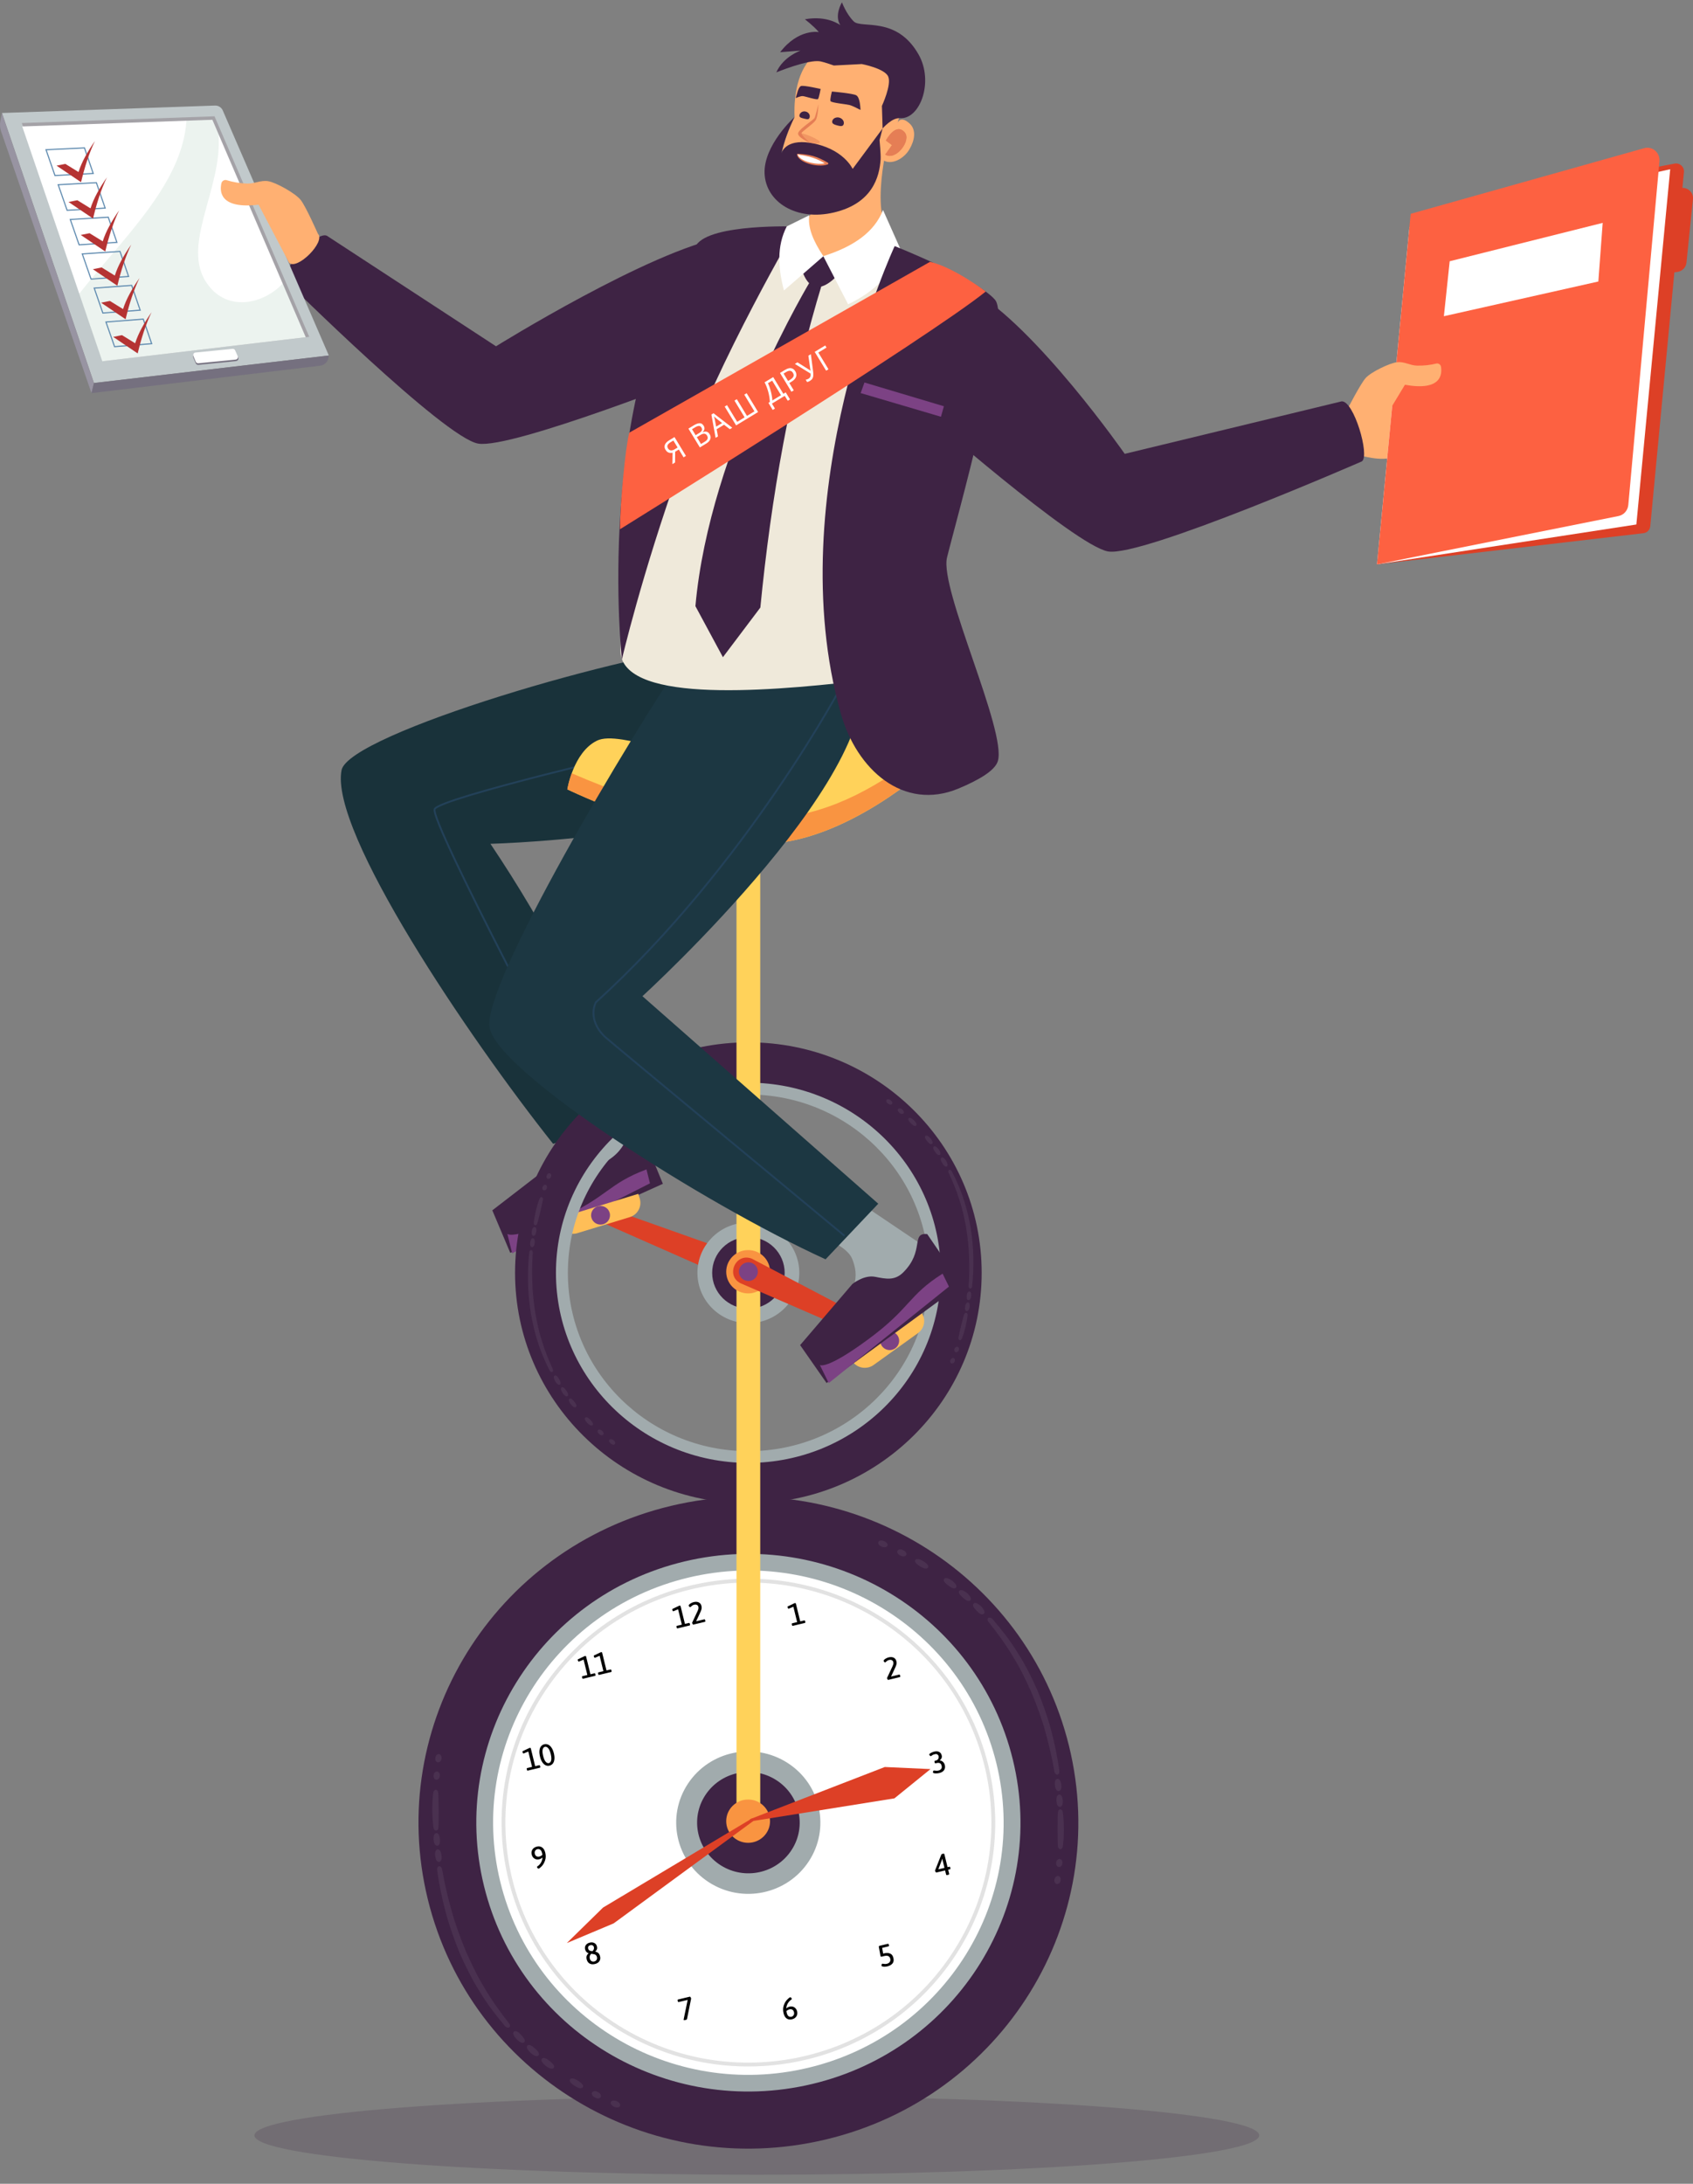 <svg width="456" height="588" viewBox="0 0 456 588" fill="none" xmlns="http://www.w3.org/2000/svg">
<rect x="0" y="0" width="456" height="588" fill="#808080" stroke="none"/>
<path d="M189.272 100.602C189.272 100.602 137.92 120.921 128.837 119.451C119.737 117.998 76.868 75.454 76.868 75.454C75.286 73.297 85.097 62.075 88.056 63.481L133.6 93.24C133.6 93.24 175.14 67.404 195.095 63.825C215.066 60.246 207.296 95.741 189.272 100.602Z" fill="#3E2344"/>
<path d="M88.563 95.71L25.311 103.118L0.53 30.424L57.91 28.424C58.812 28.392 59.635 28.908 59.999 29.736L88.563 95.71Z" fill="#C1C9CB"/>
<path d="M0.513 30.429L0.102 32.554C-0.088 33.508 -0.009 34.492 0.308 35.415L24.646 105.858L25.295 103.139L0.513 30.429Z" fill="#9894A2"/>
<path d="M24.646 105.853L86.268 98.461C87.376 98.32 88.278 97.476 88.452 96.382L88.563 95.725L25.311 103.134L24.646 105.853Z" fill="#75707F"/>
<path d="M83.293 90.693L27.732 97.242L5.878 33.128L57.783 31.315L83.293 90.693Z" fill="#A4A2A7"/>
<path d="M82.343 90.802L27.558 97.273L5.989 34.05L57.198 32.253L82.343 90.802Z" fill="white"/>
<path opacity="0.1" d="M56.027 76.688C48.257 66.466 60.031 50.946 58.859 36.176L57.182 32.253L50.219 32.503C49.08 49.555 33.271 63.934 21.339 79.095L27.542 97.273L82.328 90.818L76.14 76.36C70.886 81.924 61.376 83.956 56.027 76.688Z" fill="#3C8460"/>
<path d="M52.071 96.272L52.735 97.835C52.846 98.101 53.131 98.257 53.416 98.242L63.496 97.242C63.939 97.195 64.461 96.82 64.082 96.085L63.322 94.741C63.211 94.475 62.926 94.334 62.642 94.35L52.387 95.163C51.96 95.21 51.897 95.866 52.071 96.272Z" fill="#75707F"/>
<path d="M52.071 95.85L52.735 97.413C52.846 97.679 53.131 97.835 53.416 97.82L63.496 96.82C63.939 96.773 64.224 96.304 64.034 95.897L63.322 94.319C63.211 94.053 62.926 93.912 62.642 93.928L52.609 94.928C52.166 94.991 51.897 95.444 52.071 95.85Z" fill="white"/>
<path d="M25.105 46.711L14.803 47.258L12.398 40.319L22.747 39.818L25.105 46.711Z" stroke="#5E8AAF" stroke-width="0.304" stroke-miterlimit="10"/>
<path d="M28.318 56.025L18.079 56.634L15.674 49.742L25.96 49.195L28.318 56.025Z" stroke="#5E8AAF" stroke-width="0.304" stroke-miterlimit="10"/>
<path d="M31.483 65.263L21.307 65.919L18.933 59.105L29.156 58.48L31.483 65.263Z" stroke="#5E8AAF" stroke-width="0.304" stroke-miterlimit="10"/>
<path d="M34.632 74.438L24.52 75.141L22.162 68.373L32.321 67.701L34.632 74.438Z" stroke="#5E8AAF" stroke-width="0.304" stroke-miterlimit="10"/>
<path d="M37.749 83.519L27.701 84.284L25.374 77.579L35.471 76.845L37.749 83.519Z" stroke="#5E8AAF" stroke-width="0.304" stroke-miterlimit="10"/>
<path d="M40.851 92.537L30.865 93.35L28.539 86.707L38.588 85.926L40.851 92.537Z" stroke="#5E8AAF" stroke-width="0.304" stroke-miterlimit="10"/>
<path d="M15.23 44.6L17.604 44.132L21.149 46.32C22.003 43.584 23.618 40.787 25.564 37.973C24.013 41.177 22.811 44.96 21.829 49.055L15.23 44.6Z" fill="#B53333"/>
<path d="M18.459 54.385L20.832 53.916L24.377 56.105C25.232 53.369 26.846 50.571 28.792 47.758C27.241 50.962 26.039 54.745 25.058 58.84L18.459 54.385Z" fill="#B53333"/>
<path d="M21.75 63.263L24.124 62.794L27.669 64.982C28.523 62.247 30.137 59.449 32.084 56.635C30.533 59.84 29.331 63.622 28.349 67.718L21.75 63.263Z" fill="#B53333"/>
<path d="M25.01 72.484L27.384 72.015L30.929 74.204C31.783 71.468 33.397 68.67 35.344 65.857C33.793 69.061 32.59 72.844 31.609 76.939L25.01 72.484Z" fill="#B53333"/>
<path d="M27.226 81.503L29.599 81.034L33.144 83.222C33.999 80.487 35.613 77.689 37.559 74.875C36.008 78.08 34.806 81.862 33.825 85.958L27.226 81.503Z" fill="#B53333"/>
<path d="M30.486 90.709L32.859 90.24L36.404 92.428C37.259 89.693 38.873 86.895 40.819 84.081C39.268 87.286 38.066 91.068 37.085 95.163L30.486 90.709Z" fill="#B53333"/>
<path d="M85.619 62.934C85.619 62.934 82.486 55.823 81.062 53.931C79.638 52.04 74.273 49.117 72.247 48.789C70.222 48.461 68.576 49.493 66.582 49.43C64.762 49.383 62.847 49.071 60.901 48.477C60.315 48.398 59.761 48.774 59.635 49.352C59.144 51.524 59.16 56.354 69.652 55.119L77.865 70.749C80.033 72.875 87.803 65.06 85.619 62.934Z" fill="#FFB072"/>
<path d="M161.404 282.72L169.317 305.055C169.317 305.055 172.007 309.354 172.64 310.917C173.273 312.448 174.333 317.325 174.333 317.325C172.956 319.513 166.943 322.436 163.446 322.795L162.639 322.53C162.639 322.53 162.18 323.124 158.192 325.89C154.125 328.719 140.911 334.283 138.284 333.47C138.284 333.47 133.932 327.578 138.901 324.03C151.34 315.152 151.878 310.698 151.15 306.118C150.232 300.351 146.276 286.597 146.276 286.597L161.404 282.72Z" fill="#A1ABAD"/>
<path d="M149.757 312.667C149.757 312.667 153.286 310.792 156.166 311.995C158.888 313.136 161.088 314.152 163.81 312.402C170.788 307.916 168.019 302.273 172.323 303.602L178.543 318.747L137.43 337.331L132.603 325.89L149.757 312.667Z" fill="#3E2344"/>
<path d="M136.654 332.22C136.654 332.22 138.015 333.971 150.913 328.063C163.81 322.17 163.762 318.747 174.128 314.871L175.061 318.622L137.952 337.456L136.654 332.22Z" fill="#7C4284"/>
<path d="M195.602 173.468C170.029 175.219 93.959 197.554 91.997 207.369C88.705 223.906 126.273 279.423 148.982 307.994L170.06 300.257C159.663 273.718 147.004 249.367 132.097 227.203C132.097 227.203 214.702 225.093 228.486 199.632C242.269 174.172 225.115 171.452 195.602 173.468Z" fill="#19323A"/>
<path d="M175.33 201.617C175.33 201.617 118.614 214.793 117.079 217.841C115.544 220.889 156.087 297.162 156.087 297.162" stroke="#234159" stroke-width="0.5" stroke-miterlimit="10"/>
<path opacity="0.2" d="M339.164 574.966C339.164 580.812 278.587 585.563 203.846 585.563C129.106 585.563 68.528 580.828 68.528 574.966C68.528 569.121 129.106 564.369 203.846 564.369C278.571 564.369 339.164 569.105 339.164 574.966Z" fill="#3E2344"/>
<path d="M161.42 328.828C158.287 327.89 159.489 323.952 162.623 324.874L202.295 338.941C206.995 340.332 204.875 347.318 200.175 345.912L161.42 328.828Z" fill="#DD4026"/>
<path d="M169.633 327.718L155.533 332.032C153.397 332.689 151.134 331.501 150.469 329.391L150.074 328.14L171.912 321.451L172.307 322.701C172.956 324.827 171.769 327.062 169.633 327.718Z" fill="#FFBE57"/>
<path d="M164.221 326.609C164.569 327.953 163.73 329.328 162.369 329.656C161.008 330 159.616 329.172 159.284 327.828C158.935 326.484 159.774 325.108 161.135 324.78C162.496 324.452 163.889 325.265 164.221 326.609Z" fill="#7C4284"/>
<path d="M199.447 343.723C198.608 342.614 198.83 341.035 199.953 340.191C201.077 339.363 202.675 339.582 203.53 340.691C204.368 341.801 204.147 343.38 203.023 344.224C201.884 345.052 200.286 344.833 199.447 343.723Z" fill="#7C4284"/>
<path d="M262.03 527.715C282.729 494.795 272.473 451.559 239.124 431.145C205.775 410.731 161.96 420.869 141.262 453.789C120.563 486.709 130.819 529.945 164.168 550.359C197.517 570.773 241.332 560.635 262.03 527.715Z" fill="white"/>
<path d="M253.084 477.381C252.804 477.448 252.529 477.488 252.259 477.502C251.994 477.514 251.771 477.499 251.589 477.457C251.413 477.413 251.314 477.346 251.292 477.254C251.274 477.179 251.288 477.076 251.336 476.945C251.388 476.808 251.441 476.732 251.494 476.719C251.521 476.713 251.603 476.719 251.738 476.738C251.91 476.765 252.08 476.782 252.246 476.787C252.418 476.792 252.609 476.769 252.819 476.719C253.099 476.652 253.324 476.513 253.495 476.301C253.67 476.083 253.713 475.797 253.627 475.442C253.54 475.087 253.381 474.858 253.15 474.753C252.924 474.642 252.622 474.632 252.245 474.722L251.995 474.782C251.93 474.797 251.876 474.787 251.833 474.752C251.795 474.71 251.763 474.638 251.738 474.536L251.712 474.431C251.687 474.329 251.683 474.253 251.699 474.203C251.721 474.153 251.764 474.12 251.829 474.104L252.039 474.054C252.27 473.999 252.45 473.905 252.577 473.772C252.702 473.634 252.78 473.484 252.809 473.324C252.843 473.162 252.843 473.008 252.807 472.863C252.759 472.664 252.649 472.508 252.479 472.395C252.309 472.282 252.068 472.263 251.755 472.338C251.54 472.389 251.367 472.45 251.236 472.521C251.105 472.592 250.985 472.672 250.876 472.761C250.799 472.819 250.747 472.852 250.72 472.858C250.666 472.871 250.587 472.827 250.483 472.727C250.379 472.627 250.317 472.536 250.297 472.455C250.264 472.321 250.4 472.169 250.707 471.999C251.013 471.829 251.33 471.705 251.658 471.627C252.159 471.507 252.588 471.536 252.944 471.712C253.301 471.889 253.535 472.206 253.647 472.663C253.713 472.932 253.694 473.181 253.591 473.41C253.487 473.64 253.329 473.831 253.116 473.985L253.124 474.017C253.425 474.036 253.702 474.155 253.955 474.373C254.212 474.585 254.386 474.879 254.478 475.256C254.571 475.632 254.562 475.97 254.453 476.269C254.343 476.563 254.165 476.804 253.921 476.994C253.675 477.178 253.396 477.307 253.084 477.381Z" fill="black"/>
<path d="M145.069 503.146C144.977 503.168 144.887 503.124 144.797 503.014C144.713 502.904 144.66 502.805 144.639 502.719C144.625 502.66 144.64 502.617 144.684 502.589C145.135 502.288 145.48 501.927 145.718 501.505C145.961 501.077 146.095 500.624 146.121 500.146C145.871 500.382 145.557 500.545 145.181 500.635C144.911 500.699 144.643 500.695 144.374 500.623C144.106 500.55 143.866 500.408 143.654 500.197C143.447 499.979 143.301 499.698 143.217 499.354C143.13 498.999 143.136 498.673 143.234 498.377C143.331 498.075 143.498 497.824 143.734 497.626C143.976 497.426 144.258 497.287 144.581 497.21C145.136 497.077 145.613 497.151 146.012 497.432C146.415 497.705 146.698 498.175 146.862 498.842C147.05 499.611 147.031 500.313 146.804 500.947C146.583 501.581 146.287 502.095 145.917 502.491C145.545 502.881 145.262 503.1 145.069 503.146ZM145.255 499.892C145.551 499.821 145.83 499.666 146.09 499.428C146.062 499.218 146.036 499.065 146.012 498.968C145.896 498.495 145.72 498.184 145.485 498.036C145.253 497.88 144.997 497.836 144.717 497.903C144.572 497.938 144.436 498.013 144.31 498.128C144.189 498.237 144.101 498.377 144.046 498.55C143.991 498.722 143.99 498.913 144.041 499.123C144.123 499.456 144.275 499.685 144.499 499.808C144.723 499.93 144.975 499.959 145.255 499.892Z" fill="black"/>
<path d="M213.565 437.763C213.5 437.779 213.446 437.769 213.404 437.734C213.365 437.692 213.333 437.619 213.308 437.517L213.282 437.412C213.257 437.31 213.253 437.234 213.27 437.185C213.29 437.129 213.333 437.093 213.397 437.078L214.705 436.765L213.694 432.627L212.415 433.164C212.355 433.178 212.297 433.135 212.238 433.035C212.179 432.935 212.137 432.832 212.111 432.724C212.088 432.633 212.128 432.561 212.229 432.508L214.044 431.647C214.109 431.632 214.175 431.636 214.244 431.659C214.311 431.677 214.35 431.71 214.362 431.759L215.537 436.566L216.611 436.309C216.676 436.294 216.728 436.307 216.766 436.349C216.809 436.384 216.843 436.453 216.868 436.555L216.894 436.66C216.919 436.762 216.921 436.841 216.9 436.897C216.884 436.947 216.843 436.979 216.779 436.995L213.565 437.763Z" fill="black"/>
<path d="M239.235 452.32C239.186 452.332 239.131 452.291 239.068 452.198C239.004 452.099 238.96 452.002 238.937 451.905C238.921 451.84 238.921 451.795 238.937 451.768L240.382 448.691C240.517 448.38 240.597 448.15 240.623 448.001C240.65 447.853 240.642 447.692 240.6 447.52C240.541 447.278 240.408 447.108 240.201 447.009C240 446.909 239.757 446.894 239.472 446.962C239.273 447.009 239.108 447.08 238.977 447.174C238.85 447.261 238.724 447.365 238.6 447.486C238.518 447.569 238.463 447.613 238.436 447.619C238.371 447.635 238.288 447.598 238.187 447.508C238.089 447.412 238.031 447.326 238.013 447.251C237.984 447.133 238.038 447.006 238.176 446.87C238.319 446.734 238.5 446.611 238.718 446.502C238.941 446.386 239.152 446.304 239.351 446.257C239.889 446.128 240.343 446.156 240.713 446.341C241.083 446.525 241.322 446.838 241.43 447.279C241.489 447.521 241.507 447.745 241.483 447.949C241.459 448.154 241.382 448.412 241.253 448.722C241.129 449.03 240.91 449.509 240.595 450.159L239.998 451.421L242.186 450.897C242.251 450.882 242.302 450.892 242.339 450.929C242.382 450.964 242.416 451.033 242.441 451.135L242.467 451.24C242.492 451.342 242.494 451.421 242.473 451.477C242.457 451.527 242.417 451.559 242.352 451.575L239.235 452.32Z" fill="black"/>
<path d="M255.193 504.857C254.983 504.907 254.861 504.865 254.828 504.731L254.558 503.626L252.2 504.19C252.152 504.201 252.088 504.151 252.009 504.039C251.931 503.927 251.88 503.825 251.858 503.734C251.846 503.685 251.844 503.654 251.852 503.641L253.535 499.371C253.58 499.275 253.683 499.208 253.845 499.169L253.998 499.133C254.208 499.082 254.33 499.124 254.363 499.259L255.214 502.743L255.691 502.629C255.755 502.614 255.807 502.627 255.846 502.669C255.889 502.704 255.923 502.773 255.948 502.875L255.973 502.98C255.998 503.082 256 503.161 255.98 503.218C255.964 503.267 255.923 503.3 255.858 503.315L255.382 503.429L255.652 504.534C255.685 504.668 255.596 504.761 255.386 504.811L255.193 504.857ZM254.391 502.94L253.955 501.158C253.887 500.878 253.852 500.656 253.852 500.491L253.815 500.482L252.727 503.338L254.391 502.94Z" fill="black"/>
<path d="M239.085 529.436C238.799 529.504 238.532 529.542 238.283 529.551C238.033 529.553 237.831 529.531 237.677 529.482C237.528 529.432 237.444 529.367 237.424 529.287C237.404 529.206 237.421 529.099 237.474 528.967C237.526 528.83 237.582 528.754 237.641 528.74C237.662 528.734 237.694 528.735 237.735 528.743C237.782 528.748 237.821 528.753 237.85 528.758C238.024 528.79 238.191 528.81 238.352 528.817C238.513 528.824 238.699 528.802 238.909 528.752C239.232 528.675 239.478 528.517 239.647 528.277C239.821 528.03 239.865 527.735 239.781 527.391C239.699 527.052 239.525 526.821 239.261 526.696C238.997 526.571 238.644 526.562 238.203 526.667L237.46 526.845C237.368 526.867 237.299 526.863 237.252 526.835C237.209 526.8 237.176 526.733 237.152 526.637L236.714 524.249C236.697 524.156 236.705 524.083 236.737 524.03C236.775 523.975 236.84 523.937 236.931 523.915L239.144 523.386C239.209 523.37 239.26 523.384 239.299 523.426C239.342 523.461 239.376 523.53 239.401 523.632L239.432 523.761C239.455 523.852 239.455 523.923 239.433 523.974C239.417 524.024 239.376 524.056 239.312 524.071L237.6 524.481L237.873 526.02L238.229 525.935C238.789 525.801 239.29 525.824 239.733 526.003C240.179 526.175 240.477 526.567 240.627 527.18C240.782 527.815 240.7 528.318 240.381 528.69C240.066 529.056 239.634 529.305 239.085 529.436Z" fill="black"/>
<path d="M184.547 543.915C184.418 543.946 184.319 543.958 184.249 543.952C184.184 543.945 184.145 543.914 184.132 543.86C184.13 543.85 184.131 543.809 184.137 543.74L185.22 538.486L182.806 539.064C182.741 539.079 182.687 539.069 182.645 539.034C182.606 538.992 182.574 538.92 182.549 538.818L182.523 538.713C182.498 538.611 182.494 538.535 182.511 538.486C182.531 538.429 182.574 538.394 182.638 538.378L185.828 537.615C185.866 537.606 185.921 537.659 185.995 537.772C186.067 537.88 186.114 537.98 186.136 538.071C186.144 538.103 186.146 538.137 186.144 538.172L185.039 543.652C185.018 543.754 184.905 543.829 184.701 543.878L184.547 543.915Z" fill="black"/>
<path d="M160.235 528.827C159.681 528.959 159.206 528.917 158.81 528.698C158.415 528.48 158.152 528.104 158.022 527.572C157.929 527.19 157.933 526.87 158.035 526.612C158.136 526.349 158.306 526.124 158.545 525.936C158.045 525.776 157.728 525.425 157.595 524.882C157.489 524.447 157.552 524.064 157.785 523.735C158.017 523.401 158.372 523.177 158.851 523.062C159.314 522.951 159.725 522.987 160.083 523.169C160.441 523.351 160.672 523.657 160.777 524.087C160.854 524.399 160.848 524.668 160.761 524.894C160.672 525.114 160.524 525.312 160.316 525.487C160.645 525.55 160.921 525.675 161.143 525.861C161.363 526.041 161.523 526.333 161.622 526.737C161.748 527.253 161.686 527.697 161.435 528.07C161.184 528.443 160.784 528.696 160.235 528.827ZM159.573 525.383C159.927 525.036 160.058 524.677 159.968 524.306C159.908 524.064 159.791 523.899 159.616 523.81C159.439 523.716 159.237 523.696 159.011 523.75C158.785 523.804 158.614 523.91 158.499 524.068C158.384 524.227 158.357 524.43 158.417 524.677C158.461 524.855 158.537 524.993 158.647 525.092C158.755 525.185 158.88 525.252 159.021 525.293C159.166 525.326 159.35 525.356 159.573 525.383ZM160.067 528.141C160.342 528.076 160.546 527.933 160.681 527.713C160.819 527.486 160.851 527.222 160.778 526.921C160.725 526.706 160.634 526.543 160.504 526.432C160.38 526.319 160.239 526.245 160.082 526.208C159.924 526.167 159.71 526.13 159.44 526.097C159.411 526.098 159.344 526.092 159.238 526.077C159.064 526.25 158.939 526.439 158.864 526.645C158.794 526.849 158.792 527.086 158.858 527.355C158.937 527.677 159.087 527.906 159.308 528.041C159.529 528.176 159.782 528.21 160.067 528.141Z" fill="black"/>
<path d="M142.171 476.746C142.107 476.761 142.053 476.751 142.01 476.716C141.971 476.674 141.939 476.602 141.914 476.5L141.889 476.395C141.864 476.293 141.859 476.217 141.876 476.167C141.896 476.111 141.939 476.076 142.003 476.06L143.312 475.748L142.298 471.611L141.019 472.146C140.959 472.161 140.9 472.118 140.842 472.018C140.783 471.918 140.741 471.814 140.714 471.707C140.692 471.616 140.731 471.544 140.832 471.491L142.648 470.631C142.712 470.616 142.779 470.62 142.847 470.643C142.914 470.661 142.954 470.695 142.966 470.743L144.144 475.55L145.218 475.293C145.282 475.278 145.334 475.291 145.373 475.333C145.416 475.368 145.45 475.437 145.475 475.539L145.5 475.644C145.525 475.746 145.528 475.825 145.507 475.882C145.491 475.931 145.45 475.963 145.386 475.979L142.171 476.746ZM148.01 475.413C147.654 475.497 147.311 475.468 146.979 475.325C146.647 475.177 146.347 474.907 146.08 474.516C145.812 474.119 145.601 473.606 145.446 472.977C145.292 472.348 145.243 471.799 145.299 471.33C145.354 470.856 145.496 470.481 145.725 470.204C145.952 469.923 146.243 469.739 146.599 469.655C146.954 469.57 147.298 469.601 147.631 469.75C147.967 469.891 148.27 470.161 148.538 470.558C148.81 470.948 149.024 471.458 149.178 472.087C149.332 472.716 149.379 473.268 149.319 473.743C149.263 474.212 149.118 474.588 148.886 474.871C148.657 475.147 148.365 475.328 148.01 475.413ZM147.842 474.727C148.143 474.655 148.347 474.416 148.452 474.01C148.558 473.603 148.52 473.029 148.338 472.287C148.156 471.545 147.924 471.017 147.642 470.703C147.36 470.389 147.068 470.268 146.767 470.34C146.47 470.411 146.27 470.649 146.164 471.056C146.064 471.461 146.105 472.034 146.286 472.776C146.468 473.518 146.697 474.047 146.974 474.362C147.256 474.676 147.545 474.798 147.842 474.727Z" fill="black"/>
<path d="M157.06 452.004C156.995 452.019 156.942 452.009 156.899 451.974C156.86 451.932 156.828 451.86 156.803 451.758L156.777 451.653C156.752 451.551 156.748 451.475 156.764 451.425C156.785 451.369 156.827 451.334 156.892 451.318L158.2 451.006L157.187 446.869L155.907 447.404C155.848 447.419 155.789 447.376 155.73 447.276C155.672 447.176 155.629 447.072 155.603 446.965C155.581 446.874 155.62 446.802 155.721 446.749L157.536 445.889C157.601 445.874 157.668 445.878 157.736 445.901C157.803 445.919 157.843 445.953 157.854 446.001L159.032 450.808L160.106 450.551C160.171 450.536 160.223 450.549 160.262 450.591C160.304 450.626 160.338 450.695 160.363 450.797L160.389 450.902C160.414 451.004 160.416 451.083 160.396 451.14C160.38 451.189 160.339 451.221 160.274 451.237L157.06 452.004ZM161.382 450.973C161.318 450.988 161.264 450.978 161.221 450.943C161.182 450.901 161.15 450.829 161.125 450.727L161.1 450.622C161.075 450.52 161.07 450.444 161.087 450.394C161.107 450.338 161.15 450.302 161.214 450.287L162.523 449.975L161.509 445.838L160.23 446.373C160.17 446.388 160.111 446.345 160.053 446.245C159.994 446.145 159.952 446.041 159.925 445.934C159.903 445.842 159.942 445.77 160.043 445.718L161.859 444.858C161.923 444.843 161.99 444.847 162.058 444.87C162.125 444.888 162.165 444.922 162.177 444.97L163.354 449.777L164.429 449.52C164.493 449.505 164.545 449.518 164.584 449.56C164.627 449.595 164.661 449.664 164.686 449.766L164.711 449.871C164.736 449.973 164.739 450.052 164.718 450.109C164.702 450.158 164.661 450.19 164.597 450.206L161.382 450.973Z" fill="black"/>
<path d="M213.319 543.717C212.77 543.848 212.294 543.777 211.891 543.503C211.492 543.223 211.211 542.749 211.048 542.083C210.86 541.314 210.876 540.613 211.098 539.979C211.319 539.346 211.615 538.834 211.987 538.443C212.358 538.047 212.642 537.825 212.842 537.778C212.928 537.757 213.016 537.804 213.107 537.919C213.196 538.029 213.251 538.124 213.271 538.205C213.285 538.264 213.27 538.307 213.226 538.335C212.776 538.641 212.43 539.006 212.185 539.429C211.941 539.851 211.806 540.302 211.781 540.78C212.036 540.543 212.352 540.379 212.729 540.289C212.998 540.225 213.267 540.229 213.535 540.301C213.804 540.374 214.042 540.519 214.249 540.737C214.46 540.948 214.608 541.226 214.692 541.57C214.779 541.925 214.773 542.253 214.676 542.555C214.578 542.852 214.408 543.1 214.166 543.301C213.93 543.499 213.647 543.638 213.319 543.717ZM213.184 543.023C213.329 542.988 213.463 542.917 213.584 542.808C213.71 542.693 213.8 542.549 213.855 542.376C213.909 542.204 213.911 542.013 213.86 541.803C213.778 541.47 213.626 541.241 213.402 541.118C213.183 540.994 212.934 540.966 212.654 541.033C212.353 541.105 212.072 541.26 211.811 541.499C211.819 541.554 211.829 541.62 211.842 541.696C211.855 541.773 211.874 541.86 211.897 541.956C212.013 542.43 212.187 542.744 212.418 542.899C212.654 543.047 212.909 543.089 213.184 543.023Z" fill="black"/>
<path d="M256.548 526.749C276.682 496.764 268.392 456.337 238.034 436.451C207.675 416.566 166.743 424.753 146.61 454.737C126.476 484.722 134.765 525.149 165.124 545.035C195.483 564.92 236.415 556.733 256.548 526.749Z" stroke="#E2E2E2" stroke-width="1.031" stroke-miterlimit="10"/>
<path d="M182.51 438.446C182.446 438.462 182.392 438.452 182.349 438.416C182.31 438.374 182.278 438.302 182.253 438.2L182.228 438.095C182.203 437.993 182.198 437.917 182.215 437.868C182.235 437.812 182.278 437.776 182.342 437.761L183.651 437.449L182.637 433.311L181.358 433.847C181.298 433.861 181.24 433.818 181.181 433.719C181.122 433.619 181.08 433.515 181.053 433.408C181.031 433.316 181.07 433.244 181.171 433.192L182.987 432.332C183.051 432.316 183.118 432.32 183.186 432.344C183.254 432.362 183.293 432.395 183.305 432.444L184.483 437.25L185.557 436.994C185.621 436.979 185.673 436.992 185.712 437.034C185.755 437.069 185.789 437.138 185.814 437.24L185.839 437.345C185.864 437.447 185.867 437.526 185.846 437.582C185.83 437.632 185.789 437.664 185.725 437.679L182.51 438.446ZM186.736 437.438C186.687 437.45 186.632 437.409 186.569 437.316C186.505 437.217 186.461 437.12 186.437 437.023C186.421 436.958 186.422 436.913 186.438 436.886L187.881 433.81C188.016 433.499 188.096 433.27 188.123 433.121C188.149 432.973 188.141 432.812 188.099 432.64C188.04 432.398 187.907 432.228 187.7 432.129C187.499 432.029 187.256 432.013 186.97 432.081C186.771 432.129 186.606 432.2 186.475 432.293C186.348 432.381 186.223 432.485 186.099 432.605C186.016 432.688 185.961 432.732 185.934 432.738C185.87 432.754 185.787 432.717 185.685 432.627C185.587 432.531 185.529 432.445 185.511 432.37C185.482 432.252 185.536 432.125 185.674 431.989C185.817 431.853 185.998 431.73 186.216 431.621C186.439 431.505 186.65 431.424 186.849 431.376C187.387 431.248 187.842 431.276 188.212 431.461C188.582 431.646 188.821 431.959 188.929 432.4C188.988 432.641 189.006 432.865 188.982 433.07C188.958 433.275 188.882 433.532 188.752 433.842C188.628 434.15 188.41 434.629 188.096 435.279L187.498 436.539L189.687 436.017C189.752 436.002 189.803 436.012 189.84 436.049C189.883 436.084 189.917 436.153 189.942 436.255L189.968 436.36C189.993 436.462 189.995 436.541 189.975 436.597C189.958 436.647 189.918 436.679 189.853 436.695L186.736 437.438Z" fill="black"/>
<path d="M201.583 490.784V490.769L201.567 490.753" stroke="black" stroke-width="2.705" stroke-miterlimit="10" stroke-linecap="round" stroke-linejoin="round"/>
<path d="M201.583 490.769L201.567 490.753" stroke="black" stroke-width="2.705" stroke-miterlimit="10" stroke-linecap="round" stroke-linejoin="round"/>
<path d="M201.583 490.784V490.769" stroke="black" stroke-width="2.705" stroke-miterlimit="10" stroke-linecap="round" stroke-linejoin="round"/>
<path d="M181.976 410.761C137.24 421.452 109.736 465.934 120.56 510.135C131.384 554.32 176.422 581.485 221.174 570.794C265.911 560.104 293.414 515.621 282.59 471.42C271.766 427.219 226.729 400.07 181.976 410.761ZM217.724 556.759C180.821 565.574 143.68 543.176 134.755 506.728C125.83 470.279 148.507 433.596 185.41 424.781C222.314 415.965 259.454 438.363 268.38 474.812C277.305 511.26 254.628 547.944 217.724 556.759Z" fill="#A1ABAD"/>
<path d="M217.826 501.209C223.671 492.329 221.12 480.451 212.129 474.679C203.139 468.906 191.112 471.426 185.268 480.306C179.423 489.186 181.974 501.064 190.965 506.836C199.956 512.609 211.982 510.089 217.826 501.209Z" fill="#A1ABAD"/>
<path d="M212.847 498.654C217.261 492.507 215.794 483.99 209.57 479.63C203.347 475.271 194.723 476.72 190.309 482.867C185.895 489.014 187.363 497.531 193.586 501.89C199.81 506.25 208.433 504.801 212.847 498.654Z" fill="#3E2344"/>
<path d="M180.694 405.477C132.999 416.871 103.691 464.292 115.227 511.4C126.764 558.508 174.776 587.454 222.472 576.06C270.168 564.666 299.475 517.245 287.939 470.137C276.387 423.045 228.375 394.082 180.694 405.477ZM218.801 561.118C179.46 570.512 139.866 546.629 130.356 507.789C120.845 468.934 145.025 429.828 184.35 420.434C223.69 411.041 263.284 434.923 272.795 473.763C282.305 512.603 258.125 551.725 218.801 561.118Z" fill="#3E2344"/>
<g opacity="0.5">
<g opacity="0.5">
<g opacity="0.5">
<path opacity="0.5" d="M139.328 547.036C139.756 547.271 140.056 547.614 140.389 547.943C140.674 548.302 141.006 548.599 141.227 549.037C141.481 549.521 141.307 549.974 140.848 550.037C140.658 550.068 140.452 550.006 140.246 549.912C139.803 549.693 139.439 549.38 139.123 549.052C138.822 548.693 138.521 548.333 138.331 547.896C138.11 547.38 138.3 546.942 138.759 546.895C138.933 546.864 139.139 546.927 139.328 547.036Z" fill="white"/>
</g>
<g opacity="0.5">
<path opacity="0.5" d="M142.968 550.74C143.411 550.959 143.743 551.272 144.092 551.569C144.424 551.881 144.772 552.178 145.009 552.6C145.294 553.069 145.152 553.538 144.709 553.616C144.519 553.647 144.313 553.616 144.107 553.538C143.648 553.35 143.285 553.053 142.905 552.756C142.588 552.413 142.256 552.084 142.034 551.647C141.781 551.147 141.939 550.693 142.398 550.631C142.572 550.6 142.778 550.646 142.968 550.74Z" fill="white"/>
</g>
<g opacity="0.5">
<path opacity="0.5" d="M146.893 554.21C147.351 554.398 147.7 554.694 148.064 554.96C148.412 555.257 148.776 555.539 149.061 555.929C149.377 556.383 149.282 556.851 148.823 556.976C148.633 557.023 148.428 557.008 148.206 556.93C147.731 556.773 147.351 556.492 146.956 556.226C146.608 555.914 146.26 555.601 146.006 555.179C145.706 554.694 145.848 554.226 146.291 554.132C146.481 554.101 146.687 554.132 146.893 554.21Z" fill="white"/>
</g>
<g opacity="0.5">
<path opacity="0.5" d="M154.457 559.681C154.932 559.807 155.327 560.041 155.739 560.276C156.119 560.541 156.498 560.807 156.799 561.167C157.179 561.573 157.131 562.042 156.704 562.214C156.53 562.277 156.308 562.293 156.087 562.246C155.596 562.121 155.201 561.87 154.789 561.636C154.409 561.37 154.014 561.104 153.697 560.729C153.333 560.291 153.413 559.822 153.84 559.666C154.03 559.619 154.235 559.619 154.457 559.681Z" fill="white"/>
</g>
<g opacity="0.5">
<path opacity="0.5" d="M160.217 563.057C160.534 563.057 160.787 563.182 161.056 563.307C161.293 563.464 161.531 563.605 161.705 563.871C162.037 564.373 161.863 564.858 161.278 564.984C161.214 564.999 161.135 564.999 161.056 564.999C160.724 564.999 160.47 564.858 160.217 564.749C159.98 564.592 159.727 564.451 159.568 564.185C159.236 563.668 159.442 563.182 160.012 563.088C160.059 563.057 160.138 563.057 160.217 563.057Z" fill="white"/>
</g>
<g opacity="0.5">
<path opacity="0.5" d="M165.297 565.589C165.629 565.573 165.882 565.683 166.151 565.777C166.405 565.918 166.642 566.043 166.832 566.294C167.196 566.779 167.038 567.296 166.468 567.422C166.405 567.437 166.326 567.453 166.246 567.453C165.914 567.469 165.661 567.359 165.392 567.249C165.139 567.108 164.885 566.983 164.696 566.717C164.332 566.231 164.506 565.73 165.075 565.604C165.139 565.604 165.218 565.604 165.297 565.589Z" fill="white"/>
</g>
</g>
<g opacity="0.5">
<g opacity="0.5">
<path opacity="0.5" d="M119.088 503.351C119.706 507.102 120.608 510.791 121.62 514.448C122.633 518.105 123.947 521.685 125.387 525.186C126.922 528.655 128.536 532.11 130.546 535.345C132.46 538.643 134.723 541.738 137.065 544.754C137.414 545.161 137.461 545.661 137.16 545.864C136.875 546.067 136.369 545.926 136.021 545.551C133.521 542.566 131.131 539.456 129.137 536.127C127.048 532.844 125.371 529.343 123.788 525.811C122.348 522.232 121.035 518.59 120.038 514.854C119.057 511.135 118.25 507.352 117.759 503.538C117.68 503.007 117.917 502.554 118.281 502.507C118.661 502.491 119.009 502.851 119.088 503.351Z" fill="white"/>
</g>
<g opacity="0.5">
<path opacity="0.5" d="M117.554 500.881C117.348 500.522 117.285 500.131 117.222 499.756C117.19 499.365 117.143 498.99 117.269 498.584C117.428 498.037 117.887 497.802 118.282 498.068C118.409 498.146 118.519 498.287 118.599 498.427C118.789 498.787 118.852 499.162 118.915 499.537C118.947 499.912 118.978 500.303 118.868 500.694C118.725 501.241 118.282 501.491 117.871 501.225C117.744 501.163 117.633 501.022 117.554 500.881Z" fill="white"/>
</g>
<g opacity="0.5">
<path opacity="0.5" d="M117.079 496.505C116.889 496.13 116.842 495.755 116.778 495.364C116.778 494.973 116.763 494.583 116.889 494.192C117.063 493.645 117.538 493.426 117.918 493.707C118.044 493.801 118.139 493.926 118.218 494.082C118.393 494.457 118.44 494.833 118.488 495.208C118.488 495.583 118.519 495.973 118.408 496.364C118.25 496.911 117.791 497.13 117.396 496.864C117.253 496.786 117.158 496.661 117.079 496.505Z" fill="white"/>
</g>
<g opacity="0.5">
<path opacity="0.5" d="M116.762 492.129C116.557 490.582 116.462 489.003 116.446 487.44C116.446 485.877 116.493 484.298 116.699 482.735C116.778 482.203 117.126 481.844 117.49 481.922C117.791 481.985 117.997 482.344 118.028 482.751C118.139 484.298 118.107 485.845 118.155 487.393C118.123 488.94 118.186 490.488 118.092 492.035C118.076 492.567 117.759 492.957 117.379 492.895C117.079 492.864 116.826 492.535 116.762 492.129Z" fill="white"/>
</g>
<g opacity="0.5">
<path opacity="0.5" d="M116.905 478.753C116.763 478.518 116.778 478.283 116.778 478.048C116.826 477.813 116.842 477.578 117.016 477.359C117.411 476.842 117.997 476.873 118.329 477.406L118.345 477.437C118.487 477.672 118.472 477.907 118.472 478.142C118.424 478.377 118.408 478.597 118.234 478.832C117.839 479.349 117.253 479.333 116.921 478.8L116.905 478.753Z" fill="white"/>
</g>
<g opacity="0.5">
<path opacity="0.5" d="M117.333 474.049C117.206 473.798 117.238 473.563 117.238 473.328C117.285 473.093 117.333 472.858 117.523 472.639C117.966 472.138 118.536 472.232 118.82 472.78L118.836 472.811C118.963 473.062 118.931 473.281 118.931 473.516C118.884 473.736 118.836 473.971 118.646 474.174C118.235 474.66 117.649 474.629 117.349 474.08L117.333 474.049Z" fill="white"/>
</g>
</g>
</g>
<g opacity="0.5">
<g opacity="0.5">
<g opacity="0.5">
<path opacity="0.5" d="M264.06 434.548C263.632 434.314 263.332 433.986 263.015 433.673C262.73 433.329 262.398 433.032 262.192 432.61C261.955 432.126 262.113 431.688 262.572 431.626C262.762 431.594 262.968 431.641 263.173 431.735C263.616 431.954 263.965 432.251 264.297 432.563C264.582 432.907 264.882 433.251 265.072 433.689C265.294 434.189 265.088 434.627 264.645 434.658C264.455 434.705 264.249 434.658 264.06 434.548Z" fill="white"/>
</g>
<g opacity="0.5">
<path opacity="0.5" d="M260.436 430.954C259.992 430.751 259.676 430.439 259.328 430.157C258.996 429.86 258.663 429.563 258.41 429.157C258.125 428.688 258.268 428.251 258.727 428.157C258.916 428.126 259.122 428.157 259.328 428.235C259.787 428.422 260.151 428.704 260.515 428.985C260.831 429.313 261.164 429.642 261.369 430.064C261.622 430.548 261.464 431.001 261.005 431.064C260.847 431.079 260.641 431.048 260.436 430.954Z" fill="white"/>
</g>
<g opacity="0.5">
<path opacity="0.5" d="M256.543 427.593C256.084 427.421 255.751 427.124 255.372 426.874C255.023 426.593 254.659 426.327 254.39 425.936C254.074 425.498 254.185 425.03 254.628 424.92C254.818 424.873 255.023 424.889 255.245 424.967C255.72 425.123 256.1 425.389 256.495 425.639C256.843 425.936 257.191 426.249 257.445 426.655C257.729 427.124 257.603 427.577 257.16 427.671C256.954 427.702 256.748 427.687 256.543 427.593Z" fill="white"/>
</g>
<g opacity="0.5">
<path opacity="0.5" d="M249.042 422.313C248.567 422.188 248.171 421.953 247.776 421.734C247.396 421.484 247.016 421.218 246.716 420.858C246.352 420.466 246.383 419.997 246.826 419.841C247 419.778 247.222 419.762 247.444 419.809C247.918 419.919 248.33 420.169 248.725 420.388C249.105 420.654 249.501 420.905 249.801 421.265C250.15 421.687 250.086 422.156 249.643 422.297C249.469 422.375 249.248 422.36 249.042 422.313Z" fill="white"/>
</g>
<g opacity="0.5">
<path opacity="0.5" d="M243.297 419.068C242.981 419.068 242.728 418.943 242.474 418.833C242.237 418.692 242 418.551 241.841 418.285C241.509 417.799 241.683 417.329 242.284 417.204C242.348 417.188 242.427 417.188 242.506 417.188C242.838 417.188 243.092 417.314 243.345 417.439C243.582 417.596 243.819 417.737 243.994 417.987C244.326 418.488 244.104 418.958 243.535 419.052C243.456 419.052 243.376 419.068 243.297 419.068Z" fill="white"/>
</g>
<g opacity="0.5">
<path opacity="0.5" d="M238.249 416.61C237.917 416.625 237.664 416.516 237.41 416.422C237.173 416.281 236.92 416.171 236.73 415.92C236.366 415.435 236.524 414.949 237.094 414.824C237.157 414.808 237.236 414.792 237.316 414.792C237.648 414.777 237.901 414.886 238.17 414.98C238.423 415.121 238.676 415.247 238.866 415.497C239.23 415.967 239.056 416.469 238.487 416.594C238.407 416.594 238.328 416.61 238.249 416.61Z" fill="white"/>
</g>
</g>
<g opacity="0.5">
<g opacity="0.5">
<path opacity="0.5" d="M283.999 477.03C283.397 473.373 282.527 469.778 281.546 466.214C280.565 462.651 279.267 459.181 277.843 455.774C276.339 452.398 274.741 449.037 272.747 445.896C270.864 442.692 268.617 439.691 266.291 436.752C265.943 436.362 265.911 435.877 266.196 435.658C266.481 435.455 266.987 435.596 267.335 435.955C269.82 438.862 272.193 441.863 274.156 445.114C276.213 448.303 277.874 451.71 279.425 455.149C280.85 458.634 282.131 462.182 283.097 465.808C284.046 469.434 284.837 473.107 285.312 476.827C285.391 477.343 285.154 477.796 284.774 477.827C284.426 477.859 284.094 477.499 283.999 477.03Z" fill="white"/>
</g>
<g opacity="0.5">
<path opacity="0.5" d="M285.518 479.422C285.724 479.765 285.771 480.141 285.85 480.516C285.866 480.891 285.913 481.266 285.787 481.657C285.613 482.204 285.17 482.422 284.774 482.157C284.647 482.079 284.537 481.953 284.458 481.813C284.268 481.453 284.204 481.094 284.141 480.734C284.109 480.359 284.078 480 284.189 479.609C284.331 479.078 284.79 478.828 285.186 479.078C285.328 479.156 285.439 479.281 285.518 479.422Z" fill="white"/>
</g>
<g opacity="0.5">
<path opacity="0.5" d="M285.977 483.673C286.167 484.032 286.214 484.407 286.261 484.782C286.261 485.158 286.277 485.533 286.135 485.923C285.945 486.455 285.486 486.674 285.106 486.392C284.98 486.298 284.885 486.173 284.806 486.033C284.632 485.673 284.6 485.298 284.552 484.939C284.552 484.564 284.521 484.204 284.647 483.813C284.821 483.282 285.265 483.063 285.66 483.313C285.787 483.407 285.898 483.532 285.977 483.673Z" fill="white"/>
</g>
<g opacity="0.5">
<path opacity="0.5" d="M286.262 487.955C286.467 489.471 286.531 491.003 286.547 492.519C286.547 494.051 286.483 495.582 286.278 497.099C286.198 497.614 285.85 497.974 285.486 497.896C285.186 497.833 284.98 497.489 284.948 497.099C284.853 495.582 284.885 494.082 284.853 492.566C284.885 491.05 284.837 489.55 284.948 488.034C284.98 487.518 285.296 487.143 285.66 487.19C285.945 487.236 286.198 487.549 286.262 487.955Z" fill="white"/>
</g>
<g opacity="0.5">
<path opacity="0.5" d="M286.04 500.992C286.182 501.227 286.167 501.462 286.167 501.681C286.119 501.9 286.087 502.135 285.913 502.355C285.518 502.856 284.932 502.825 284.6 502.308L284.584 502.276C284.442 502.041 284.458 501.822 284.458 501.587C284.505 501.368 284.537 501.133 284.711 500.913C285.106 500.412 285.692 500.412 286.024 500.929L286.04 500.992Z" fill="white"/>
</g>
<g opacity="0.5">
<path opacity="0.5" d="M285.581 505.587C285.708 505.822 285.676 506.057 285.676 506.292C285.629 506.511 285.581 506.746 285.391 506.966C284.948 507.451 284.378 507.373 284.094 506.84L284.078 506.809C283.967 506.574 283.983 506.355 283.999 506.12C284.046 505.9 284.094 505.681 284.283 505.462C284.695 504.976 285.28 505.007 285.581 505.54V505.587Z" fill="white"/>
</g>
</g>
</g>
<path d="M201.568 292.255V393.193" stroke="black" stroke-width="0.239" stroke-miterlimit="10"/>
<path d="M201.568 342.724V342.708" stroke="black" stroke-width="1.913" stroke-miterlimit="10" stroke-linecap="round" stroke-linejoin="round"/>
<path d="M201.568 342.724V342.708" stroke="black" stroke-width="1.913" stroke-miterlimit="10" stroke-linecap="round" stroke-linejoin="round"/>
<path d="M201.568 284.486C169.016 284.486 142.62 310.557 142.62 342.707C142.62 374.858 169.016 400.929 201.568 400.929C234.119 400.929 260.515 374.858 260.515 342.707C260.515 310.557 234.135 284.486 201.568 284.486ZM201.568 390.738C174.713 390.738 152.954 369.231 152.954 342.723C152.954 316.199 174.729 294.708 201.568 294.708C228.422 294.708 250.181 316.215 250.181 342.723C250.197 369.231 228.422 390.738 201.568 390.738Z" fill="#A1ABAD"/>
<path d="M211.592 351.971C216.767 346.503 216.474 337.928 210.939 332.817C205.403 327.706 196.721 327.995 191.546 333.462C186.371 338.929 186.664 347.505 192.199 352.616C197.735 357.727 206.417 357.438 211.592 351.971Z" fill="#A1ABAD"/>
<path d="M211.347 342.723C211.347 348.053 206.979 352.367 201.583 352.367C196.187 352.367 191.819 348.053 191.819 342.723C191.819 337.394 196.187 333.08 201.583 333.08C206.964 333.064 211.347 337.394 211.347 342.723Z" fill="#3E2344"/>
<path d="M201.568 280.657C166.864 280.657 138.727 308.447 138.727 342.723C138.727 376.999 166.864 404.789 201.568 404.789C236.271 404.789 264.408 376.999 264.408 342.723C264.408 308.447 236.271 280.657 201.568 280.657ZM201.568 393.895C172.94 393.895 149.741 370.982 149.741 342.708C149.741 314.433 172.94 291.52 201.568 291.52C230.195 291.52 253.394 314.433 253.394 342.708C253.394 370.982 230.195 393.895 201.568 393.895Z" fill="#3E2344"/>
<path d="M201.567 495.426C203.34 495.426 204.764 494.004 204.764 492.269V217.388C204.764 215.637 203.324 214.231 201.567 214.231C199.795 214.231 198.371 215.653 198.371 217.388V492.269C198.371 494.02 199.795 495.426 201.567 495.426Z" fill="#FFD25A"/>
<path d="M152.811 212.543C152.811 212.543 183.021 227.203 205.286 227.203C227.552 227.203 250.339 206.259 250.339 206.259C250.339 206.259 250.862 183.753 239.737 183.221C228.612 182.705 220.13 201.023 203.166 203.634C186.201 206.244 167.117 196.303 160.755 199.445C154.394 202.586 152.811 212.543 152.811 212.543Z" fill="#FFD25A"/>
<path d="M153.998 208.213C153.112 210.62 152.811 212.543 152.811 212.543C152.811 212.543 183.021 227.203 205.286 227.203C227.552 227.203 250.339 206.259 250.339 206.259C250.339 206.259 250.387 204.181 250.149 201.274C223.627 222.061 201.631 228.782 153.998 208.213Z" fill="#F99441"/>
<path d="M207.407 342.427C207.407 345.647 204.764 348.257 201.504 348.257C198.244 348.257 195.601 345.647 195.601 342.427C195.601 339.207 198.244 336.596 201.504 336.596C204.764 336.581 207.407 339.191 207.407 342.427Z" fill="#F99441"/>
<path d="M207.407 490.363C207.407 493.583 204.764 496.193 201.504 496.193C198.244 496.193 195.601 493.583 195.601 490.363C195.601 487.143 198.244 484.533 201.504 484.533C204.764 484.533 207.407 487.143 207.407 490.363Z" fill="#F99441"/>
<path d="M202.327 490.395L240.908 484.22L250.624 476.342L238.313 475.78L202.153 489.769C201.805 489.91 201.947 490.457 202.327 490.395Z" fill="#DD4026"/>
<path d="M202.564 489.612L162.433 513.62L152.669 523.185L165.281 517.887L202.992 490.253C203.356 489.956 202.976 489.393 202.564 489.612Z" fill="#DD4026"/>
<path d="M240.449 358.806C243.519 359.963 242.031 363.808 238.961 362.667L199.858 345.693C195.269 343.974 197.88 337.159 202.485 338.894L240.449 358.806Z" fill="#DD4026"/>
<path d="M247.254 358.948L235.306 367.529C233.502 368.826 230.97 368.435 229.657 366.653L228.865 365.59L247.349 352.305L248.14 353.368C249.469 355.15 249.058 357.651 247.254 358.948Z" fill="#FFBE57"/>
<path d="M241.778 359.634C242.538 360.806 242.206 362.354 241.019 363.119C239.832 363.87 238.265 363.541 237.49 362.369C236.73 361.197 237.063 359.65 238.249 358.884C239.436 358.118 241.019 358.462 241.778 359.634Z" fill="#7C4284"/>
<path d="M203.72 341.038C204.479 342.21 204.147 343.758 202.96 344.524C201.773 345.274 200.207 344.946 199.431 343.773C198.656 342.601 199.004 341.054 200.191 340.288C201.378 339.522 202.96 339.866 203.72 341.038Z" fill="#7C4284"/>
<path d="M169.776 172.561C169.776 172.561 169.19 209.651 200.397 210.792C231.603 211.933 230.448 179.407 230.448 179.407L169.776 172.561Z" fill="#19323A"/>
<path d="M225.241 319.591L247.111 334.315C247.111 334.315 250.64 337.972 251.59 339.363C252.523 340.738 254.581 345.287 254.581 345.287C253.694 347.709 248.409 351.789 245.07 352.851L244.231 352.758C244.231 352.758 243.899 353.43 240.576 356.946C237.189 360.541 225.416 368.684 222.678 368.419C222.678 368.419 217.202 363.542 221.317 359.056C231.635 347.834 231.223 343.364 229.562 339.035C227.457 333.58 212.471 330.298 212.471 330.298L225.241 319.591Z" fill="#A1ABAD"/>
<path d="M229.562 345.756C229.562 345.756 232.616 343.209 235.686 343.787C238.598 344.35 240.955 344.897 243.25 342.63C249.137 336.816 245.244 331.861 249.738 332.283L258.98 345.834L222.63 372.389L215.509 362.183L229.562 345.756Z" fill="#3E2344"/>
<path d="M220.826 367.544C220.826 367.544 222.535 368.981 233.913 360.573C245.307 352.179 244.548 348.835 253.884 342.942L255.593 346.428L223.216 372.404L220.826 367.544Z" fill="#7C4284"/>
<path d="M184.429 176.829C169.997 197.741 129.723 265.324 131.875 276.719C134.138 288.754 189.129 323.889 222.361 339.081L236.556 324.108L173.035 268.232C173.035 268.232 242.664 204.759 230.938 178.298C219.212 151.852 201.077 152.68 184.429 176.829Z" fill="#1C3742"/>
<path d="M227.204 183.721C227.204 183.721 201.33 232.814 160.486 269.888C160.486 269.888 157.923 274.452 163.05 279.266C164.189 280.345 227.457 332.736 227.457 332.736" stroke="#234159" stroke-width="0.5" stroke-miterlimit="10"/>
<path d="M227.678 60.715C225.985 60.715 194.874 60.261 188.654 69.202C182.562 77.954 169.649 126.188 167.101 174.609C166.326 189.317 204.622 186.41 230.875 183.409C233.518 183.643 235.876 181.705 236.066 179.079C236.73 170.186 239.563 150.43 251.447 133.378C271.181 105.041 275.359 97.695 274.646 93.131C272.383 78.611 227.678 60.715 227.678 60.715Z" fill="#EFE9DA"/>
<path d="M238.423 41.615C238.423 41.615 236.809 49.102 237.268 55.447C237.743 61.793 241.588 67.482 241.588 67.482C241.588 67.482 233.043 75.235 219.449 74.031C214.765 70.296 213.262 66.42 212.312 63.09C218.199 58.339 219.703 58.12 220.652 49.711C221.475 42.397 223.754 38.942 223.754 38.942L238.423 41.615Z" fill="#FFB072"/>
<path fill-rule="evenodd" clip-rule="evenodd" d="M237.126 42.49C237.126 42.49 236.319 48.117 233.486 49.883C230.638 51.665 225.178 56.291 216.253 53.322C204.321 49.352 214.022 31.502 214.022 31.502C214.022 31.502 213.42 23.719 216.601 18.186C222.789 7.417 235.781 6.995 243.63 15.951C246.225 18.92 241.762 33.034 241.762 33.034C241.762 33.034 242.57 31.018 245.007 33.269C246.858 34.972 246.367 37.785 244.959 40.193C243.266 43.1 239.278 44.944 237.126 42.49Z" fill="#FFB072"/>
<path d="M238.439 41.615L240.243 39.067L238.613 37.848C238.613 37.848 241.177 32.894 243.63 35.582C245.655 37.801 241.209 43.444 238.439 41.615Z" fill="#E57E55"/>
<path d="M214.006 31.518C214.006 31.518 205.619 39.083 205.935 46.726C206.252 54.385 214.481 59.667 224.751 57.182C235.005 54.697 236.888 47.601 237.189 42.897C237.268 41.599 236.904 37.723 236.904 37.723L237.727 34.582L229.657 45.476C229.657 45.476 227.14 39.88 218.184 38.458C211.347 37.379 210.461 41.318 210.461 41.318C211.157 38.161 212.36 34.894 214.006 31.518Z" fill="#3E2344"/>
<path fill-rule="evenodd" clip-rule="evenodd" d="M220.985 16.529C222.061 16.732 224.593 17.639 224.593 17.639L232.125 17.248C232.125 17.248 238.328 18.42 239.246 20.64C240.164 22.859 237.537 28.517 237.537 28.517L237.727 34.597C237.727 34.597 240.196 31.643 242.411 31.815C247.76 32.206 251.621 22.062 247.396 14.638C241.462 4.213 231.983 7.792 229.957 5.776C227.932 3.775 226.776 0.618 226.776 0.618C226.776 0.618 224.608 4.197 226.349 6.776C226.349 6.776 222.868 4.057 216.791 5.198C216.791 5.198 219.101 6.933 220.541 8.636C220.541 8.636 215.05 7.62 210.129 14.06L215.62 13.622C215.62 13.622 210.983 15.201 209.1 19.483C209.1 19.499 217.74 15.904 220.985 16.529Z" fill="#3E2344"/>
<path d="M214.797 41.507C214.829 43.492 220.146 45.023 222.852 44.054C220.036 42.366 218.184 41.819 214.797 41.507Z" fill="white"/>
<path d="M214.861 41.584C214.987 42.131 215.62 42.725 216.269 43.037C216.918 43.397 217.63 43.631 218.358 43.803C219.798 44.131 221.365 44.272 222.741 43.803L222.694 44.288C221.491 43.553 220.241 42.912 218.912 42.475C218.247 42.256 217.567 42.084 216.87 41.959C216.206 41.787 215.43 41.724 214.861 41.584ZM214.718 41.428C215.573 41.412 216.206 41.506 216.934 41.584C217.646 41.678 218.358 41.834 219.054 42.021C220.447 42.412 221.745 43.084 222.979 43.803C223.105 43.881 223.153 44.038 223.074 44.163C223.042 44.225 222.995 44.256 222.931 44.272C222.156 44.553 221.349 44.6 220.573 44.569C219.782 44.538 219.007 44.428 218.247 44.209C217.488 44.006 216.76 43.725 216.079 43.319C215.747 43.115 215.43 42.865 215.161 42.569C214.908 42.272 214.639 42.006 214.718 41.428Z" fill="#E57E55"/>
<path opacity="0.5" d="M218.183 38.443C218.183 38.443 220.7 38.99 220.826 38.302C220.953 37.615 215.905 35.536 215.493 35.958C215.066 36.38 217.139 37.849 218.183 38.443Z" fill="#E57E55"/>
<path d="M220.431 28.08C220.431 28.08 220.352 31.362 219.688 32.378C219.023 33.394 216.079 35.316 215.89 35.832C215.7 36.347 218.01 38.317 218.184 38.442C218.358 38.567 214.544 36.957 214.988 35.769C215.415 34.581 219.165 32.284 219.434 31.706C219.672 31.143 220.431 28.08 220.431 28.08Z" fill="#E57E55"/>
<path d="M231.777 29.568C231.777 29.677 229.783 28.505 228.786 28.271C227.805 28.036 223.928 27.677 223.706 27.239C223.485 26.802 224.07 24.645 224.07 24.645C224.07 24.645 229.625 25.129 230.606 25.645C231.587 26.176 231.714 28.646 231.777 29.568Z" fill="#3E2344"/>
<path d="M227.252 33.398C227.062 34.118 226.365 33.993 225.511 33.774C224.656 33.539 223.976 33.288 224.166 32.567C224.356 31.847 225.21 31.455 226.065 31.674C226.919 31.909 227.441 32.677 227.252 33.398Z" fill="#3E2344"/>
<path d="M214.322 26.376C214.291 26.47 215.525 25.829 216.221 25.876C216.918 25.923 220.082 27.017 220.336 26.657C220.605 26.298 221.032 23.953 221.032 23.953C221.032 23.953 216.554 22.922 215.778 23.156C215.003 23.391 214.623 25.516 214.322 26.376Z" fill="#3E2344"/>
<path d="M218.074 31.6C217.9 32.289 217.377 32.117 216.618 31.945C215.858 31.757 215.178 31.647 215.336 30.958C215.51 30.268 216.254 29.845 216.998 30.033C217.773 30.206 218.248 30.911 218.074 31.6Z" fill="#3E2344"/>
<path d="M453.15 50.587L453.562 46.32C453.688 44.928 452.422 43.788 451.03 44.053L380.372 57.557L370.893 151.946L442.627 143.568C443.624 143.459 444.399 142.662 444.494 141.677L450.982 73.328L451.852 73.203C453.134 73.015 454.115 71.984 454.242 70.718L455.983 53.65C456.173 51.931 454.764 50.571 453.15 50.587Z" fill="#DD4026"/>
<path d="M365.955 122.499C365.955 122.499 372.412 124.516 375.434 122.937C378.441 121.358 382.16 105.353 376.59 103.79C371.004 102.212 363.756 108.511 363.044 111.746C362.332 114.981 365.955 122.499 365.955 122.499Z" fill="#FFB072"/>
<path d="M370.893 151.946L440.743 141.224L449.859 45.569L379.612 61.199L370.893 151.946Z" fill="white"/>
<path d="M379.96 57.573L370.893 151.962L435.949 138.942C437.373 138.661 438.433 137.442 438.575 135.957L446.963 43.459C447.168 41.115 445.064 39.286 442.864 39.896L379.96 57.573Z" fill="#FD6141"/>
<path d="M390.468 70.343L388.901 85.144L430.505 75.797L431.676 60.011L390.468 70.343Z" fill="white"/>
<path d="M362.996 110.042C362.996 110.042 366.335 103.54 367.775 101.852C369.215 100.164 374.406 97.71 376.337 97.523C378.251 97.32 379.739 98.382 381.606 98.445C383.315 98.492 385.119 98.32 386.987 97.867C387.541 97.82 388.047 98.211 388.126 98.758C388.458 100.821 388.174 105.353 378.41 103.603L369.817 117.81C367.68 119.655 360.844 111.902 362.996 110.042Z" fill="#FFB072"/>
<path d="M248.045 110.464C248.045 110.464 289.348 146.788 298.415 148.476C307.467 150.148 366.81 124.234 366.81 124.234C369.041 122.734 364.61 107.76 361.35 108.073L302.941 122.202C302.941 122.202 279.172 88.114 261.638 78.048C244.089 67.983 232.774 99.852 248.045 110.464Z" fill="#3E2344"/>
<path d="M214.607 60.996C214.607 60.996 193.655 96.507 183.163 125.797C172.814 154.697 167.497 177.579 167.497 177.579C167.497 177.579 159.885 107.932 187.531 65.998C191.392 60.121 214.607 60.996 214.607 60.996Z" fill="#3E2344"/>
<path d="M215.541 70.969C215.541 70.969 216.538 76.658 219.703 77.236C222.883 77.83 226.65 72.922 226.65 72.922C226.65 72.922 226.776 69.484 221.744 68.952C216.728 68.421 215.541 70.969 215.541 70.969Z" fill="#3E2344"/>
<path d="M217.962 57.967C217.551 61.343 219.006 64.829 221.776 69.002L211.157 78.208C209.591 72.268 209.148 66.298 211.917 60.952L217.962 57.967Z" fill="white"/>
<path d="M237.838 56.541C235.559 62.45 229.91 66.42 221.744 68.967L228.438 81.94C235.433 78.58 240.481 73.844 242.475 66.951L237.838 56.541Z" fill="white"/>
<path d="M218.563 75.172C218.563 75.172 191.076 120.374 187.309 163.215L194.715 176.954L204.796 163.59C207.692 133.925 212.835 104.509 221.554 75.954L218.563 75.172Z" fill="#3E2344"/>
<path d="M238.439 41.615L240.243 39.067L238.613 37.848C238.613 37.848 241.177 32.894 243.63 35.582C245.655 37.801 241.209 43.444 238.439 41.615Z" fill="#E57E55"/>
<g opacity="0.5">
<g opacity="0.5">
<g opacity="0.5">
<path opacity="0.5" d="M150.026 370.56C150.279 370.795 150.438 371.077 150.596 371.343C150.738 371.625 150.912 371.906 150.976 372.235C151.055 372.611 150.865 372.892 150.548 372.861C150.422 372.845 150.279 372.783 150.153 372.673C149.884 372.439 149.694 372.172 149.52 371.891C149.377 371.593 149.235 371.296 149.172 370.967C149.108 370.576 149.314 370.31 149.631 370.357C149.789 370.388 149.915 370.451 150.026 370.56Z" fill="white"/>
</g>
<g opacity="0.5">
<path opacity="0.5" d="M151.909 373.702C152.178 373.921 152.352 374.187 152.542 374.454C152.716 374.72 152.906 374.986 153.001 375.315C153.112 375.691 152.938 375.989 152.621 375.973C152.495 375.973 152.352 375.911 152.226 375.817C151.941 375.613 151.735 375.347 151.529 375.08C151.371 374.798 151.197 374.516 151.118 374.172C151.023 373.78 151.213 373.498 151.529 373.529C151.656 373.545 151.798 373.608 151.909 373.702Z" fill="white"/>
</g>
<g opacity="0.5">
<path opacity="0.5" d="M154.014 376.718C154.299 376.922 154.489 377.188 154.694 377.423C154.884 377.674 155.09 377.94 155.217 378.253C155.359 378.614 155.201 378.927 154.884 378.927C154.742 378.927 154.599 378.88 154.473 378.802C154.172 378.614 153.951 378.363 153.729 378.112C153.539 377.846 153.365 377.564 153.254 377.235C153.128 376.859 153.302 376.561 153.618 376.561C153.745 376.577 153.887 376.624 154.014 376.718Z" fill="white"/>
</g>
<g opacity="0.5">
<path opacity="0.5" d="M158.271 381.705C158.572 381.877 158.809 382.096 159.046 382.331C159.268 382.582 159.474 382.817 159.632 383.13C159.822 383.475 159.711 383.788 159.395 383.835C159.268 383.851 159.11 383.82 158.967 383.757C158.651 383.6 158.429 383.35 158.176 383.13C157.954 382.88 157.733 382.629 157.591 382.331C157.416 381.971 157.543 381.658 157.875 381.627C157.986 381.595 158.144 381.627 158.271 381.705Z" fill="white"/>
</g>
<g opacity="0.5">
<path opacity="0.5" d="M161.657 384.956C161.879 385.019 162.021 385.144 162.18 385.269C162.322 385.41 162.449 385.551 162.528 385.755C162.67 386.147 162.465 386.46 162.053 386.444C162.006 386.444 161.958 386.429 161.895 386.429C161.673 386.366 161.515 386.241 161.357 386.115C161.214 385.974 161.072 385.833 161.009 385.614C160.866 385.207 161.088 384.909 161.499 384.94C161.547 384.94 161.61 384.956 161.657 384.956Z" fill="white"/>
</g>
<g opacity="0.5">
<path opacity="0.5" d="M164.712 387.534C164.933 387.581 165.091 387.691 165.266 387.8C165.408 387.941 165.566 388.066 165.645 388.27C165.804 388.662 165.614 388.991 165.218 388.991C165.171 388.991 165.123 388.991 165.06 388.975C164.838 388.928 164.664 388.818 164.506 388.693C164.364 388.552 164.205 388.427 164.11 388.223C163.936 387.831 164.142 387.518 164.553 387.518C164.601 387.518 164.664 387.518 164.712 387.534Z" fill="white"/>
</g>
</g>
<g opacity="0.5">
<g opacity="0.5">
<path opacity="0.5" d="M143.491 337.315C143.285 339.988 143.285 342.661 143.364 345.333C143.443 348.006 143.744 350.663 144.139 353.305C144.598 355.93 145.136 358.556 145.975 361.104C146.735 363.683 147.763 366.168 148.871 368.622C149.045 368.95 148.982 369.309 148.744 369.403C148.507 369.497 148.191 369.325 148.016 368.997C146.798 366.543 145.69 364.027 144.883 361.416C144.013 358.822 143.443 356.149 142.953 353.476C142.557 350.788 142.272 348.069 142.225 345.365C142.177 342.645 142.256 339.941 142.557 337.237C142.589 336.862 142.826 336.581 143.095 336.612C143.348 336.659 143.522 336.971 143.491 337.315Z" fill="white"/>
</g>
<g opacity="0.5">
<path opacity="0.5" d="M142.858 335.381C142.779 335.099 142.795 334.833 142.811 334.551C142.858 334.285 142.89 334.003 143.048 333.752C143.254 333.392 143.602 333.314 143.823 333.564C143.903 333.643 143.95 333.752 143.982 333.862C144.045 334.144 144.029 334.41 144.013 334.676C143.966 334.942 143.934 335.209 143.792 335.459C143.602 335.819 143.254 335.913 143.016 335.663C142.953 335.6 142.89 335.506 142.858 335.381Z" fill="white"/>
</g>
<g opacity="0.5">
<path opacity="0.5" d="M143.253 332.319C143.19 332.037 143.206 331.755 143.237 331.489C143.301 331.222 143.348 330.956 143.506 330.705C143.728 330.361 144.076 330.282 144.298 330.549C144.361 330.627 144.408 330.737 144.44 330.846C144.503 331.128 144.456 331.395 144.424 331.661C144.361 331.927 144.329 332.194 144.171 332.444C143.965 332.789 143.617 332.867 143.396 332.617C143.348 332.538 143.285 332.429 143.253 332.319Z" fill="white"/>
</g>
<g opacity="0.5">
<path opacity="0.5" d="M143.775 329.25C143.886 328.156 144.092 327.062 144.345 325.983C144.598 324.905 144.899 323.842 145.31 322.795C145.453 322.436 145.754 322.248 145.991 322.373C146.181 322.467 146.276 322.748 146.228 323.029C146.038 324.108 145.769 325.171 145.532 326.233C145.247 327.296 145.041 328.359 144.709 329.406C144.598 329.766 144.329 329.984 144.076 329.891C143.87 329.812 143.76 329.547 143.775 329.25Z" fill="white"/>
</g>
<g opacity="0.5">
<path opacity="0.5" d="M146.117 320.109C146.07 319.921 146.118 319.765 146.149 319.608C146.212 319.451 146.276 319.295 146.434 319.169C146.798 318.887 147.194 318.997 147.32 319.42V319.436C147.368 319.624 147.336 319.78 147.289 319.937C147.225 320.094 147.162 320.235 147.004 320.36C146.656 320.642 146.244 320.548 146.117 320.125V320.109Z" fill="white"/>
</g>
<g opacity="0.5">
<path opacity="0.5" d="M147.209 316.968C147.162 316.78 147.225 316.623 147.273 316.466C147.352 316.31 147.415 316.169 147.589 316.043C147.969 315.777 148.349 315.934 148.459 316.357V316.372C148.507 316.56 148.444 316.717 148.396 316.874C148.317 317.015 148.254 317.171 148.095 317.281C147.732 317.547 147.336 317.422 147.225 316.999L147.209 316.968Z" fill="white"/>
</g>
</g>
</g>
<g opacity="0.5">
<g opacity="0.5">
<g opacity="0.5">
<path opacity="0.5" d="M254.359 313.923C254.106 313.688 253.948 313.422 253.79 313.155C253.647 312.873 253.473 312.607 253.41 312.294C253.331 311.934 253.521 311.652 253.837 311.683C253.964 311.699 254.106 311.762 254.233 311.856C254.502 312.075 254.692 312.341 254.866 312.607C255.008 312.889 255.151 313.187 255.214 313.516C255.277 313.891 255.071 314.158 254.755 314.111C254.612 314.095 254.47 314.017 254.359 313.923Z" fill="white"/>
</g>
<g opacity="0.5">
<path opacity="0.5" d="M252.492 310.86C252.223 310.641 252.049 310.39 251.859 310.124C251.685 309.857 251.495 309.607 251.4 309.293C251.289 308.933 251.463 308.651 251.78 308.651C251.906 308.651 252.049 308.714 252.175 308.808C252.46 309.011 252.666 309.262 252.872 309.513C253.03 309.795 253.204 310.061 253.283 310.39C253.378 310.766 253.188 311.048 252.872 311.017C252.745 311.017 252.603 310.954 252.492 310.86Z" fill="white"/>
</g>
<g opacity="0.5">
<path opacity="0.5" d="M250.387 307.92C250.102 307.732 249.912 307.466 249.707 307.231C249.517 306.98 249.311 306.73 249.185 306.432C249.042 306.072 249.2 305.774 249.517 305.774C249.659 305.774 249.802 305.821 249.928 305.899C250.229 306.087 250.45 306.322 250.672 306.573C250.862 306.839 251.036 307.106 251.147 307.419C251.273 307.795 251.099 308.077 250.783 308.077C250.64 308.061 250.498 308.014 250.387 307.92Z" fill="white"/>
</g>
<g opacity="0.5">
<path opacity="0.5" d="M246.114 303.075C245.814 302.918 245.576 302.683 245.339 302.464C245.117 302.229 244.912 301.994 244.753 301.697C244.564 301.368 244.674 301.054 244.991 301.007C245.133 300.992 245.276 301.023 245.418 301.086C245.735 301.242 245.956 301.477 246.209 301.697C246.431 301.947 246.652 302.182 246.795 302.48C246.969 302.824 246.842 303.138 246.51 303.169C246.399 303.185 246.257 303.138 246.114 303.075Z" fill="white"/>
</g>
<g opacity="0.5">
<path opacity="0.5" d="M242.744 299.906C242.522 299.843 242.38 299.733 242.222 299.608C242.079 299.467 241.952 299.342 241.873 299.122C241.731 298.731 241.937 298.449 242.348 298.449C242.396 298.449 242.443 298.464 242.506 298.464C242.728 298.527 242.886 298.652 243.044 298.762C243.187 298.903 243.329 299.044 243.393 299.248C243.535 299.639 243.313 299.937 242.902 299.906C242.839 299.921 242.791 299.921 242.744 299.906Z" fill="white"/>
</g>
<g opacity="0.5">
<path opacity="0.5" d="M239.69 297.4C239.468 297.353 239.31 297.243 239.136 297.134C238.993 297.008 238.835 296.883 238.756 296.679C238.598 296.288 238.788 295.974 239.183 295.99C239.231 295.99 239.278 295.99 239.341 296.006C239.563 296.053 239.737 296.162 239.895 296.272C240.038 296.413 240.196 296.538 240.291 296.726C240.465 297.118 240.259 297.416 239.848 297.416C239.8 297.416 239.737 297.4 239.69 297.4Z" fill="white"/>
</g>
</g>
<g opacity="0.5">
<g opacity="0.5">
<path opacity="0.5" d="M260.895 346.271C261.101 343.677 261.101 341.066 261.021 338.456C260.942 335.846 260.642 333.267 260.246 330.688C259.787 328.125 259.249 325.562 258.41 323.092C257.651 320.591 256.622 318.169 255.514 315.777C255.34 315.449 255.404 315.121 255.641 315.012C255.878 314.918 256.195 315.09 256.369 315.402C257.587 317.794 258.695 320.248 259.502 322.795C260.373 325.327 260.942 327.922 261.433 330.532C261.828 333.158 262.113 335.784 262.161 338.441C262.208 341.082 262.129 343.724 261.828 346.349C261.797 346.709 261.559 346.99 261.29 346.959C261.053 346.912 260.879 346.615 260.895 346.271Z" fill="white"/>
</g>
<g opacity="0.5">
<path opacity="0.5" d="M261.544 348.163C261.623 348.445 261.607 348.696 261.591 348.962C261.544 349.229 261.512 349.495 261.354 349.746C261.148 350.09 260.8 350.169 260.578 349.934C260.499 349.855 260.452 349.761 260.42 349.636C260.357 349.37 260.373 349.103 260.388 348.837C260.436 348.571 260.468 348.32 260.61 348.069C260.8 347.725 261.148 347.631 261.385 347.866C261.449 347.944 261.512 348.054 261.544 348.163Z" fill="white"/>
</g>
<g opacity="0.5">
<path opacity="0.5" d="M261.132 351.149C261.195 351.431 261.18 351.697 261.148 351.948C261.085 352.214 261.037 352.465 260.879 352.715C260.657 353.06 260.309 353.123 260.088 352.872C260.024 352.794 259.977 352.684 259.945 352.574C259.882 352.292 259.93 352.042 259.961 351.775C260.025 351.525 260.056 351.258 260.214 351.008C260.42 350.663 260.768 350.585 260.99 350.836C261.053 350.93 261.101 351.039 261.132 351.149Z" fill="white"/>
</g>
<g opacity="0.5">
<path opacity="0.5" d="M260.61 354.133C260.499 355.196 260.294 356.259 260.04 357.306C259.787 358.353 259.487 359.384 259.075 360.4C258.933 360.744 258.632 360.932 258.395 360.807C258.205 360.713 258.11 360.447 258.157 360.166C258.347 359.119 258.616 358.087 258.854 357.056C259.138 356.024 259.344 354.993 259.676 353.961C259.787 353.617 260.056 353.398 260.309 353.492C260.515 353.586 260.642 353.836 260.61 354.133Z" fill="white"/>
</g>
<g opacity="0.5">
<path opacity="0.5" d="M258.268 363.027C258.315 363.215 258.268 363.372 258.236 363.529C258.173 363.67 258.11 363.826 257.951 363.952C257.587 364.234 257.192 364.108 257.065 363.701V363.685C257.018 363.497 257.049 363.356 257.097 363.2C257.16 363.059 257.223 362.902 257.382 362.777C257.73 362.495 258.141 362.604 258.268 363.012V363.027Z" fill="white"/>
</g>
<g opacity="0.5">
<path opacity="0.5" d="M257.192 366.091C257.24 366.279 257.177 366.436 257.129 366.592C257.05 366.733 256.987 366.89 256.813 366.999C256.433 367.266 256.053 367.109 255.942 366.702V366.686C255.895 366.498 255.958 366.357 256.006 366.201C256.085 366.06 256.148 365.919 256.306 365.793C256.67 365.527 257.066 365.652 257.177 366.06L257.192 366.091Z" fill="white"/>
</g>
</g>
</g>
<path d="M240.971 66.263C240.971 66.263 209.844 133.034 226.444 192.036C230.733 207.291 243.392 218.466 258.157 212.324C263.696 210.011 267.984 207.479 268.76 204.947C271.212 196.866 253.014 158.62 255.071 150.133C257.113 141.646 272.89 86.348 267.984 80.69C263.063 75.032 240.971 66.263 240.971 66.263Z" fill="#3E2344"/>
<path d="M232.837 102.993L254.232 109.386L253.441 112.215L231.809 105.838L232.837 102.993Z" fill="#7C4284"/>
<path d="M250.5 70.5L169.5 116.5C168.5 120 167 135.5 167 142.5C167 142.5 250 91 265.5 78.5C265.5 78.5 257 72 250.5 70.5Z" fill="#FD6141"/>
<path d="M181.854 121.635L181.829 124.525L181.091 124.974L181.152 121.906C180.937 121.952 180.716 121.97 180.491 121.958C180.27 121.943 180.053 121.871 179.84 121.741C179.626 121.612 179.429 121.398 179.248 121.1C178.969 120.641 178.913 120.196 179.081 119.764C179.245 119.327 179.639 118.919 180.263 118.54L181.669 117.686L184.747 122.753L184.114 123.137L182.838 121.037L181.854 121.635ZM181.368 118.617L180.609 119.078C180.21 119.32 179.947 119.578 179.817 119.851C179.69 120.116 179.724 120.409 179.919 120.731C180.109 121.043 180.358 121.222 180.668 121.267C180.978 121.312 181.348 121.204 181.779 120.942L182.511 120.497L181.368 118.617Z" fill="white"/>
<path d="M185.423 115.405L186.857 114.534C187.485 114.152 188.016 113.959 188.45 113.955C188.886 113.943 189.244 114.169 189.526 114.632C189.707 114.93 189.776 115.229 189.732 115.527C189.686 115.821 189.526 116.09 189.251 116.335L189.272 116.37C189.503 116.275 189.731 116.221 189.954 116.209C190.182 116.193 190.395 116.238 190.595 116.344C190.794 116.45 190.974 116.635 191.134 116.9C191.413 117.359 191.472 117.809 191.31 118.251C191.153 118.689 190.805 119.072 190.266 119.4L188.501 120.472L185.423 115.405ZM187.366 117.178L188.294 116.614C188.726 116.352 188.979 116.104 189.055 115.87C189.129 115.632 189.082 115.375 188.915 115.101C188.745 114.822 188.526 114.683 188.258 114.684C187.991 114.678 187.644 114.804 187.217 115.063L186.388 115.567L187.366 117.178ZM187.69 117.71L188.806 119.548L189.819 118.933C190.264 118.663 190.52 118.387 190.587 118.107C190.654 117.826 190.602 117.544 190.429 117.26C190.268 116.996 190.048 116.838 189.767 116.788C189.488 116.731 189.117 116.843 188.653 117.125L187.69 117.71Z" fill="white"/>
<path d="M196.576 115.567L195.018 114.366L193.028 115.575L193.383 117.506L192.744 117.895L191.614 111.615L192.184 111.269L197.229 115.169L196.576 115.567ZM194.483 113.913L192.99 112.722C192.953 112.693 192.888 112.639 192.794 112.559C192.701 112.48 192.607 112.398 192.511 112.314C192.416 112.222 192.343 112.154 192.289 112.108C192.346 112.275 192.396 112.442 192.44 112.61C192.481 112.772 192.512 112.902 192.533 113L192.894 114.879L194.483 113.913Z" fill="white"/>
<path d="M204.188 110.942L198.268 114.539L195.19 109.472L195.822 109.088L198.556 113.587L200.559 112.369L197.826 107.87L198.459 107.486L201.192 111.985L203.203 110.763L200.47 106.264L201.11 105.875L204.188 110.942Z" fill="white"/>
<path d="M208.256 101.534L210.989 106.033L211.629 105.644L212.784 107.546L212.179 107.913L211.369 106.579L207.917 108.677L208.727 110.011L208.123 110.378L206.967 108.476L207.354 108.241C207.344 107.846 207.304 107.42 207.233 106.965C207.166 106.506 207.071 106.043 206.946 105.574C206.819 105.101 206.671 104.64 206.502 104.193C206.333 103.745 206.144 103.329 205.935 102.944L208.256 101.534ZM207.979 102.489L206.84 103.181C206.988 103.467 207.129 103.805 207.264 104.196C207.404 104.584 207.528 104.994 207.637 105.427C207.747 105.852 207.837 106.274 207.905 106.692C207.978 107.108 208.017 107.489 208.022 107.836L210.363 106.413L207.979 102.489Z" fill="white"/>
<path d="M211.415 99.614C212.072 99.216 212.629 99.055 213.087 99.133C213.545 99.211 213.918 99.487 214.205 99.96C214.375 100.239 214.471 100.54 214.494 100.863C214.519 101.178 214.429 101.501 214.226 101.832C214.027 102.16 213.677 102.476 213.176 102.781L212.599 103.131L213.798 105.104L213.165 105.488L210.087 100.422L211.415 99.614ZM211.691 100.195L211.051 100.584L212.267 102.585L212.773 102.277C213.251 101.987 213.56 101.692 213.7 101.394C213.839 101.095 213.796 100.759 213.568 100.385C213.37 100.059 213.119 99.878 212.815 99.843C212.511 99.807 212.136 99.924 211.691 100.195Z" fill="white"/>
<path d="M218.401 95.371L219.001 99.971C219.055 100.398 219.073 100.772 219.057 101.093C219.042 101.406 218.966 101.683 218.828 101.921C218.688 102.156 218.459 102.369 218.14 102.563C218.009 102.643 217.879 102.709 217.75 102.761C217.626 102.81 217.507 102.847 217.393 102.871L217.01 102.239C217.129 102.225 217.252 102.199 217.377 102.162C217.499 102.12 217.618 102.064 217.736 101.993C217.998 101.833 218.17 101.651 218.251 101.446C218.337 101.239 218.357 100.951 218.313 100.583L214.091 97.989L214.787 97.566L217.88 99.505C217.932 99.538 217.998 99.583 218.077 99.638C218.152 99.689 218.222 99.741 218.286 99.793L218.314 99.776C218.301 99.712 218.287 99.637 218.272 99.549C218.254 99.456 218.241 99.38 218.231 99.321L217.733 95.776L218.401 95.371Z" fill="white"/>
<path d="M222.268 93.021L222.613 93.589L220.412 94.926L223.145 99.425L222.512 99.809L219.434 94.743L222.268 93.021Z" fill="white"/>
</svg>
